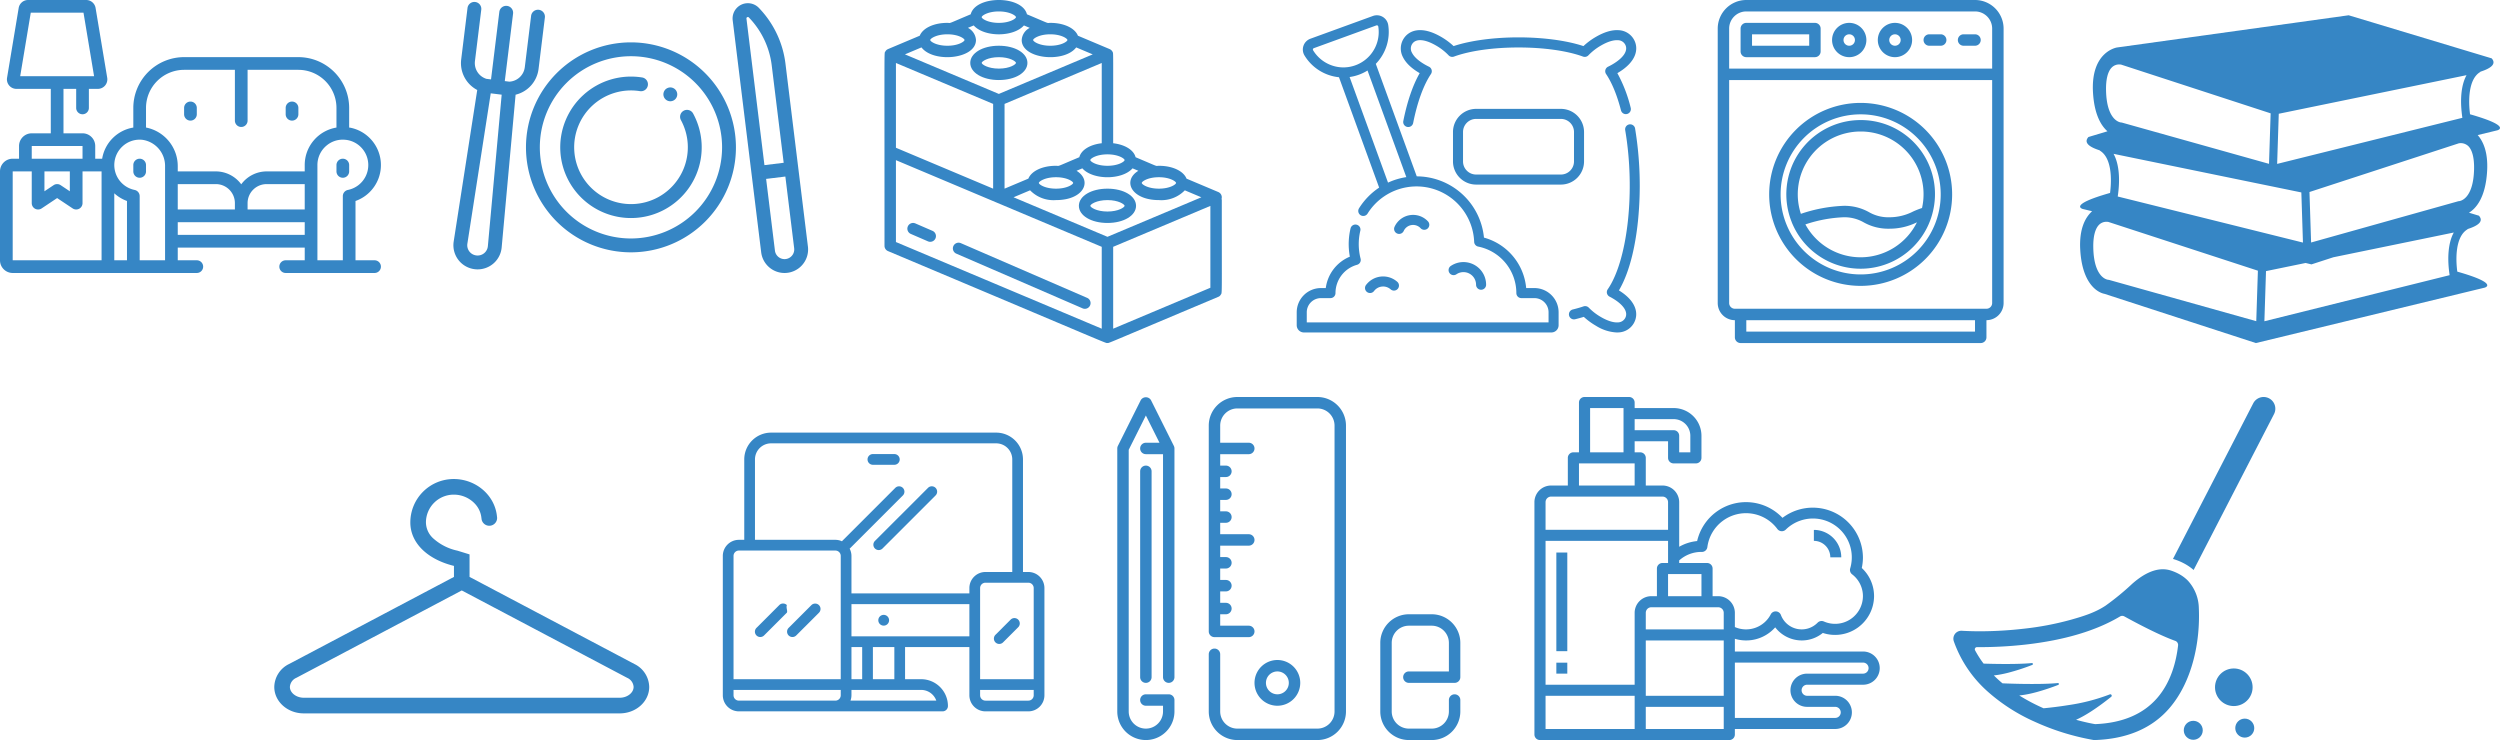 <svg id="svgs" xmlns="http://www.w3.org/2000/svg" width="1049.409" height="310.645" viewBox="0 0 1049.409 310.645">
  <defs>
    <style>
      .cls-1 {
        fill: #3686C5;
      }
    </style>
  </defs>
  <g id="alimento" transform="translate(190.318 0.812)">
    <g id="Grupo_2" data-name="Grupo 2" transform="translate(30.467 16.972)">
      <g id="Grupo_1" data-name="Grupo 1">
        <path id="Caminho_3" data-name="Caminho 3" class="cls-1" d="M148.833,118.741A44.067,44.067,0,1,0,192.9,162.808,44.117,44.117,0,0,0,148.833,118.741Zm0,82.318a38.251,38.251,0,1,1,38.251-38.251A38.294,38.294,0,0,1,148.833,201.059Z" transform="translate(-104.766 -118.741)"/>
      </g>
    </g>
    <g id="Grupo_4" data-name="Grupo 4" transform="translate(44.831 31.336)">
      <g id="Grupo_3" data-name="Grupo 3" transform="translate(0 0)">
        <path id="Caminho_4" data-name="Caminho 4" class="cls-1" d="M209.949,183.624A2.908,2.908,0,0,0,206,182.465c-.047.026-.091.056-.136.083a2.906,2.906,0,0,0-1.023,3.862,23.854,23.854,0,1,1-17.211-12.163,2.9,2.9,0,0,0,3.295-2.26c.011-.052.024-.1.033-.157a2.908,2.908,0,0,0-2.417-3.327,29.691,29.691,0,1,0,21.406,15.121Z" transform="translate(-154.16 -168.136)"/>
      </g>
    </g>
    <g id="Grupo_6" data-name="Grupo 6" transform="translate(88.15 35.888)">
      <g id="Grupo_5" data-name="Grupo 5">
        <path id="Caminho_5" data-name="Caminho 5" class="cls-1" d="M308.085,184.638a2.782,2.782,0,0,0-.442-.361,2.87,2.87,0,0,0-.5-.268,2.938,2.938,0,0,0-.544-.166,2.88,2.88,0,0,0-1.137,0,3,3,0,0,0-.544.166,2.857,2.857,0,0,0-1.306,1.07,2.868,2.868,0,0,0-.268.5,2.806,2.806,0,0,0-.114.339c-.019.068-.038.136-.052.2a2.957,2.957,0,0,0,0,1.137,3,3,0,0,0,.166.544,2.945,2.945,0,0,0,.628.943,3.153,3.153,0,0,0,.445.363,2.949,2.949,0,0,0,.5.268,3,3,0,0,0,.544.166,2.9,2.9,0,0,0,1.681-.166,2.857,2.857,0,0,0,.434-.226c.023-.014.047-.026.069-.041a2.967,2.967,0,0,0,.442-.363,2.786,2.786,0,0,0,.361-.442,2.949,2.949,0,0,0,.268-.5,3.061,3.061,0,0,0,.166-.544,2.894,2.894,0,0,0,.058-.57A2.929,2.929,0,0,0,308.085,184.638Z" transform="translate(-303.121 -183.787)"/>
      </g>
    </g>
    <g id="Grupo_8" data-name="Grupo 8" transform="translate(117.192 0.51)">
      <g id="Grupo_7" data-name="Grupo 7">
        <path id="Caminho_6" data-name="Caminho 6" class="cls-1" d="M434.615,164.311,425.183,87.5a40.766,40.766,0,0,0-10.874-23.074l-.254-.268a6.411,6.411,0,0,0-11.016,5.192l11.956,97.374q.058.469.157.922a9.881,9.881,0,0,0,18.232,2.775q.236-.413.433-.848t.351-.89A9.82,9.82,0,0,0,434.615,164.311Zm-25.8-95.674a.537.537,0,0,1,.337-.611.659.659,0,0,1,.282-.07.545.545,0,0,1,.4.2l.254.268A34.946,34.946,0,0,1,419.411,88.2l5.027,40.94-8.075.991ZM428.591,167a4.067,4.067,0,0,1-7.823-.991l-3.7-30.1,8.075-.991,3.7,30.1A4.047,4.047,0,0,1,428.591,167Z" transform="translate(-402.988 -62.135)"/>
      </g>
    </g>
    <g id="Grupo_10" data-name="Grupo 10" transform="translate(0)">
      <g id="Grupo_9" data-name="Grupo 9">
        <path id="Caminho_7" data-name="Caminho 7" class="cls-1" d="M35.864,63.681a2.907,2.907,0,0,0-3.241,2.532L29.978,87.754A6.926,6.926,0,0,1,23.5,93.848l-1.928-.237,3.478-28.328a2.908,2.908,0,1,0-5.773-.709L15.795,92.9l-1.93-.237a6.926,6.926,0,0,1-4.815-7.482L11.7,63.644a2.908,2.908,0,1,0-5.773-.709L3.278,84.475a12.71,12.71,0,0,0,6.729,12.866L.114,161.01l0,.022a10.125,10.125,0,0,0,8.78,11.528l.053.006a10.323,10.323,0,0,0,1.259.077,10.129,10.129,0,0,0,10.058-9.208l5.848-64.116a12.709,12.709,0,0,0,9.643-10.856L38.4,66.922A2.909,2.909,0,0,0,35.864,63.681ZM14.469,162.907a4.31,4.31,0,0,1-4.814,3.886l-.053-.006a4.309,4.309,0,0,1-3.739-4.9l9.812-63.143,2.295.282h.006l2.293.282Z" transform="translate(0 -60.38)"/>
      </g>
    </g>
  </g>
  <g id="brinquedo" transform="translate(371.26)">
    <g id="_027---Lego" data-name="027---Lego" transform="translate(0 0)">
      <path id="Shape" class="cls-1" d="M16,15.2c0,4.1,5.157,7.2,12,7.2s12-3.1,12-7.2S34.84,8,28,8,16,11.1,16,15.2Zm12-2.4c4.646,0,7.2,1.8,7.2,2.4s-2.553,2.4-7.2,2.4-7.2-1.8-7.2-2.4S23.353,12.8,28,12.8Z" transform="translate(20.018 11.198)"/>
      <path id="Shape-2" data-name="Shape" class="cls-1" d="M35,40.2c0,4.1,5.157,7.2,12,7.2s12-3.1,12-7.2S53.84,33,47,33,35,36.1,35,40.2Zm19.2,0c0,.6-2.553,2.4-7.2,2.4s-7.2-1.8-7.2-2.4,2.553-2.4,7.2-2.4S54.2,39.6,54.2,40.2Z" transform="translate(46.613 46.192)"/>
      <path id="Shape-3" data-name="Shape" class="cls-1" d="M142.6,83.991a2.3,2.3,0,0,0-.1-.5,2.4,2.4,0,0,0-1.365-2.88L127.8,74.994c-1.274-3.175-5.819-5.4-11.605-5.4-1.716,0,.643.8-9.789-3.6-.77-3.016-4.44-5.3-9.409-5.863,0-39.356.094-37.573-.187-38.24a2.5,2.5,0,0,0-1.26-1.269c-.461-.2.014,0-13.345-5.63C80.936,11.826,76.391,9.6,70.6,9.6c-1.716,0,.643.8-9.789-3.6C58.753-1.994,39.264-2.006,37.2,6c-10.41,4.387-8.068,3.6-9.789,3.6-5.786,0-10.319,2.227-11.605,5.392-6.7,2.824-13.678,5.759-13.343,5.63a2.3,2.3,0,0,0-1.171,1.135c-.415.823-.278-4.754-.278,81.433A2.4,2.4,0,0,0,2.481,105.4c96.237,40.52,91.053,38.583,92.121,38.583.811,0-2.208,1.133,46.526-19.385a1.869,1.869,0,0,0,1.034-.912c.6-.9.434,1.982.434-39.7ZM97,103.606l40.8-17.177v34.364L97,137.971Zm26.4-26.815c0,.6-2.553,2.4-7.2,2.4s-7.2-1.8-7.2-2.4,2.553-2.4,7.2-2.4S123.4,76.194,123.4,76.792Zm-7.2,7.2a13.679,13.679,0,0,0,10.876-4.1l6.942,2.925L94.6,99.409l-39.416-16.6,6.942-2.925A13.678,13.678,0,0,0,73,83.991c11.713,0,15.4-8.159,8.62-12.3l2.438-1.027c4.4,4.977,16.683,4.975,21.079,0l2.438,1.027C100.731,75.868,104.626,83.991,116.2,83.991Zm-33.407-18c-10.41,4.387-8.068,3.6-9.789,3.6-5.786,0-10.319,2.227-11.605,5.392l-9.992,4.207V43.613L92.2,26.436V60.13c-4.97.559-8.639,2.846-9.409,5.863ZM73,74.392c4.646,0,7.2,1.8,7.2,2.4s-2.553,2.4-7.2,2.4-7.2-1.8-7.2-2.4S68.359,74.392,73,74.392ZM5.812,26.436l40.8,17.177V79.191L5.812,62.024ZM101.8,67.193c0,.6-2.553,2.4-7.2,2.4s-7.2-1.8-7.2-2.4,2.553-2.4,7.2-2.4S101.8,66.6,101.8,67.193ZM77.8,16.8c0,.6-2.553,2.4-7.2,2.4s-7.2-1.8-7.2-2.4,2.553-2.4,7.2-2.4S77.8,16.2,77.8,16.8Zm-28.8-12c4.646,0,7.2,1.8,7.2,2.4s-2.553,2.4-7.2,2.4-7.2-1.8-7.2-2.4S44.361,4.8,49.007,4.8Zm-10.54,5.875c4.4,4.977,16.683,4.975,21.079,0L61.985,11.7a6.129,6.129,0,0,0-3.379,5.1c0,8.049,17.854,9.729,22.874,3.1l6.94,2.925-39.413,16.6L9.594,22.819l6.94-2.925c5.015,6.626,22.874,4.96,22.874-3.1a6.129,6.129,0,0,0-3.379-5.1ZM27.41,14.4c4.646,0,7.2,1.8,7.2,2.4s-2.553,2.4-7.2,2.4-7.2-1.8-7.2-2.4S22.764,14.4,27.41,14.4ZM5.812,67.231,48.071,85.025,92.2,103.606v34.364L5.812,101.6Z" transform="translate(-0.991 0)"/>
      <path id="Shape-4" data-name="Shape" class="cls-1" d="M69.181,65.551,16.387,42.682a2.4,2.4,0,1,0-1.905,4.4L67.275,69.952a2.4,2.4,0,1,0,1.905-4.4Z" transform="translate(15.792 59.434)"/>
      <path id="Shape-5" data-name="Shape" class="cls-1" d="M15.56,42.319l-7.2-3.12a2.4,2.4,0,0,0-1.92,4.4l7.2,3.12a2.4,2.4,0,1,0,1.92-4.4Z" transform="translate(4.619 54.588)"/>
    </g>
  </g>
  <g id="construcao" transform="translate(544.315 6.409)">
    <path id="Caminho_8" data-name="Caminho 8" class="cls-1" d="M163.26,40.232c-2.89,5.049-5.255,11.949-6.885,20.133a2.11,2.11,0,0,0,4.138.824c1.747-8.774,4.332-15.894,7.476-20.592a2.11,2.11,0,0,0-.837-3.074c-.576-.277-1.15-.58-1.706-.9-3.449-1.987-4.864-3.814-5.443-5a3.524,3.524,0,0,1,0-3.476c1.447-2.51,5.207-2.339,10.06.456a23.373,23.373,0,0,1,5.328,4.139,2.11,2.11,0,0,0,2.265.538c13.921-5.105,40.246-5.105,54.169,0a2.109,2.109,0,0,0,2.265-.538,23.374,23.374,0,0,1,5.328-4.139c3.449-1.986,5.74-2.292,7.052-2.2a3.527,3.527,0,0,1,3.008,1.746c1.446,2.51-.588,5.678-5.44,8.474-.558.322-1.133.626-1.707.9A2.11,2.11,0,0,0,241.5,40.6c2.487,3.716,4.591,8.838,6.252,15.226a2.109,2.109,0,1,0,4.082-1.061,59.474,59.474,0,0,0-5.6-14.532c8.332-4.835,9.036-10.5,6.907-14.189a7.708,7.708,0,0,0-6.366-3.847c-2.765-.192-5.945.733-9.454,2.755A28.528,28.528,0,0,0,232,28.873c-14.729-4.88-39.779-4.88-54.507,0a28.536,28.536,0,0,0-5.32-3.923c-8.409-4.846-13.686-2.614-15.82,1.092a7.709,7.709,0,0,0-.136,7.438c1.21,2.47,3.579,4.741,7.046,6.752Zm0,0" transform="translate(-111.641 -15.934)"/>
    <path id="Caminho_9" data-name="Caminho 9" class="cls-1" d="M433.911,164.511a2.109,2.109,0,1,0-4.158.71c4.313,25.277,1.091,54.616-7.336,66.793a2.11,2.11,0,0,0,.767,3.075c.374.192.738.391,1.084.59,4.853,2.8,6.886,5.964,5.44,8.475A3.527,3.527,0,0,1,426.7,245.9c-1.314.092-3.6-.215-7.052-2.2a23.567,23.567,0,0,1-5.182-3.984,2.111,2.111,0,0,0-2.206-.535c-1.389.476-2.926.917-4.567,1.312a2.109,2.109,0,0,0,.983,4.1c1.3-.312,2.539-.652,3.7-1.015a28.7,28.7,0,0,0,5.161,3.775,17.9,17.9,0,0,0,8.726,2.781c.245,0,.488-.008.727-.025a7.712,7.712,0,0,0,6.368-3.847c2.07-3.591,1.461-9.044-6.239-13.788,5-8.492,7.121-20.482,8.019-29.355a147.806,147.806,0,0,0-1.233-38.606Zm0,0" transform="translate(-291.868 -116.981)"/>
    <path id="Caminho_10" data-name="Caminho 10" class="cls-1" d="M288.247,161.766V149.418a9.726,9.726,0,0,0-9.716-9.715H242.949a9.726,9.726,0,0,0-9.715,9.715v12.349a9.726,9.726,0,0,0,9.715,9.715h35.582a9.726,9.726,0,0,0,9.715-9.715Zm-4.219,0a5.5,5.5,0,0,1-5.5,5.5H242.949a5.5,5.5,0,0,1-5.5-5.5V149.418a5.5,5.5,0,0,1,5.5-5.5h35.582a5.5,5.5,0,0,1,5.5,5.5Zm0,0" transform="translate(-167.638 -100.411)"/>
    <path id="Caminho_11" data-name="Caminho 11" class="cls-1" d="M99.767,114.509H96.319A24.187,24.187,0,0,0,78.6,93.332,28.455,28.455,0,0,0,50.386,67.618L33.195,20.389a19.2,19.2,0,0,0,5.213-16.33A4.827,4.827,0,0,0,31.993.291L5.746,9.845a4.826,4.826,0,0,0-2.492,7.01,19.2,19.2,0,0,0,14.488,9.158L34.6,72.341a28.789,28.789,0,0,0-8.44,8.674,2.109,2.109,0,1,0,3.571,2.247,24.217,24.217,0,0,1,44.756,11.85,2.108,2.108,0,0,0,1.7,1.987,19.94,19.94,0,0,1,16.008,19.52,2.109,2.109,0,0,0,2.109,2.109h5.463a5.953,5.953,0,0,1,5.947,5.946v4.257H4.22v-4.257a5.953,5.953,0,0,1,5.946-5.946h4a2.11,2.11,0,0,0,2.109-2.109,12.339,12.339,0,0,1,9.057-11.875,2.108,2.108,0,0,0,1.484-2.563,24.38,24.38,0,0,1-.748-7.311,23.975,23.975,0,0,1,.638-4.449,2.109,2.109,0,0,0-4.1-.989,28.274,28.274,0,0,0-.75,5.234,28.663,28.663,0,0,0,.452,6.662A16.588,16.588,0,0,0,12.195,114.51H10.167A10.176,10.176,0,0,0,0,124.674v5.435a3.044,3.044,0,0,0,3.041,3.04h103.85a3.044,3.044,0,0,0,3.041-3.04v-5.435a10.177,10.177,0,0,0-10.166-10.166ZM6.874,14.688a.606.606,0,0,1,.314-.879L33.435,4.255a.607.607,0,0,1,.806.471A14.851,14.851,0,0,1,19.295,21.884a14.932,14.932,0,0,1-12.421-7.2ZM22.2,25.924a19.244,19.244,0,0,0,7.524-2.738L46.012,67.938a28.2,28.2,0,0,0-7.682,2.314Zm0,0" transform="translate(-0.001 0.001)"/>
    <path id="Caminho_12" data-name="Caminho 12" class="cls-1" d="M229.951,373.48a5.29,5.29,0,0,1,8.245,4.388,2.109,2.109,0,0,0,4.219,0,9.51,9.51,0,0,0-14.826-7.884,2.109,2.109,0,1,0,2.362,3.5Zm0,0" transform="translate(-162.913 -264.758)"/>
    <path id="Caminho_13" data-name="Caminho 13" class="cls-1" d="M102.4,393.383a2.109,2.109,0,1,0,3.362,2.547,4.763,4.763,0,0,1,6.949-.7,2.109,2.109,0,0,0,2.794-3.16,8.978,8.978,0,0,0-13.1,1.309Zm0,0" transform="translate(-73.293 -280.186)"/>
    <path id="Caminho_14" data-name="Caminho 14" class="cls-1" d="M147.451,305.937a2.111,2.111,0,0,0,1.922-1.237,4.286,4.286,0,0,1,1.007-1.39,4.329,4.329,0,0,1,6.111.251,2.109,2.109,0,0,0,3.1-2.859,8.545,8.545,0,0,0-14.061,2.253,2.11,2.11,0,0,0,1.919,2.982Zm0,0" transform="translate(-104.465 -214.153)"/>
  </g>
  <g id="eletrodomestico" transform="translate(721.037)">
    <path id="Caminho_15" data-name="Caminho 15" class="cls-1" d="M108,0H12A12.014,12.014,0,0,0,0,12V127.2a7.2,7.2,0,0,0,7.2,7.2v7.2A2.4,2.4,0,0,0,9.6,144H110.4a2.4,2.4,0,0,0,2.4-2.4v-7.2a7.2,7.2,0,0,0,7.2-7.2V12A12.015,12.015,0,0,0,108,0ZM12,4.8h96a7.2,7.2,0,0,1,7.2,7.2V28.8H4.8V12A7.2,7.2,0,0,1,12,4.8Zm96,134.4H12v-4.8h96Zm4.8-9.6H7.2a2.4,2.4,0,0,1-2.4-2.4V33.6H115.2v93.6a2.4,2.4,0,0,1-2.4,2.4Zm0,0"/>
    <path id="Caminho_16" data-name="Caminho 16" class="cls-1" d="M36.533,48.532h28.8a2.4,2.4,0,0,0,2.4-2.4v-9.6a2.4,2.4,0,0,0-2.4-2.4h-28.8a2.4,2.4,0,0,0-2.4,2.4v9.6a2.4,2.4,0,0,0,2.4,2.4Zm2.4-9.6h24v4.8h-24Zm0,0" transform="translate(-24.533 -24.533)"/>
    <path id="Caminho_17" data-name="Caminho 17" class="cls-1" d="M177.868,48.532a7.2,7.2,0,1,0-7.2-7.2A7.2,7.2,0,0,0,177.868,48.532Zm0-9.6a2.4,2.4,0,1,1-2.4,2.4A2.4,2.4,0,0,1,177.868,38.933Zm0,0" transform="translate(-122.668 -24.533)"/>
    <path id="Caminho_18" data-name="Caminho 18" class="cls-1" d="M246.133,48.532a7.2,7.2,0,1,0-7.2-7.2A7.2,7.2,0,0,0,246.133,48.532Zm0-9.6a2.4,2.4,0,1,1-2.4,2.4A2.4,2.4,0,0,1,246.133,38.933Zm0,0" transform="translate(-171.734 -24.533)"/>
    <path id="Caminho_19" data-name="Caminho 19" class="cls-1" d="M309.6,56h4.8a2.4,2.4,0,0,0,0-4.8h-4.8a2.4,2.4,0,1,0,0,4.8Zm0,0" transform="translate(-220.8 -36.8)"/>
    <path id="Caminho_20" data-name="Caminho 20" class="cls-1" d="M360.8,56h4.8a2.4,2.4,0,1,0,0-4.8h-4.8a2.4,2.4,0,1,0,0,4.8Zm0,0" transform="translate(-257.6 -36.8)"/>
    <path id="Caminho_21" data-name="Caminho 21" class="cls-1" d="M115.2,153.6A38.4,38.4,0,1,0,153.6,192,38.4,38.4,0,0,0,115.2,153.6Zm0,72A33.6,33.6,0,1,1,148.8,192,33.6,33.6,0,0,1,115.2,225.6Zm0,0" transform="translate(-55.201 -110.402)"/>
    <path id="Caminho_22" data-name="Caminho 22" class="cls-1" d="M133.6,179.2a31.168,31.168,0,0,0-28.854,43.03c.014.048,0,.1.019.146s.065.093.089.149a31.176,31.176,0,0,0,58.85-4.056.924.924,0,0,0,.031-.121A31.08,31.08,0,0,0,133.6,179.2Zm0,4.8a26.338,26.338,0,0,1,25.759,32.112,37.047,37.047,0,0,0-3.679,1.44A21.777,21.777,0,0,1,145.6,220a16.21,16.21,0,0,1-8.527-2.16A20.966,20.966,0,0,0,126.4,215.2a63.046,63.046,0,0,0-17.894,3.36A26.37,26.37,0,0,1,133.6,184Zm0,52.8A26.42,26.42,0,0,1,110.4,223a57.183,57.183,0,0,1,15.994-3,16.214,16.214,0,0,1,8.526,2.16A20.962,20.962,0,0,0,145.6,224.8a25.891,25.891,0,0,0,11.623-2.685A26.4,26.4,0,0,1,133.6,236.8Zm0,0" transform="translate(-73.599 -128.799)"/>
  </g>
  <g id="eletronico" transform="translate(303.412 181.601)">
    <g id="Grupo_12" data-name="Grupo 12" transform="translate(0 0)">
      <g id="Grupo_11" data-name="Grupo 11">
        <path id="Caminho_23" data-name="Caminho 23" class="cls-1" d="M128.249,90.5H126V43.25A11.263,11.263,0,0,0,114.749,32H20.25A11.263,11.263,0,0,0,9,43.25V77H6.75A6.75,6.75,0,0,0,0,83.75v58.5A6.75,6.75,0,0,0,6.75,149h85.5a2.25,2.25,0,0,0,2.25-2.25,11.263,11.263,0,0,0-11.25-11.25H76.5V122h27v20.25a6.75,6.75,0,0,0,6.75,6.75h18a6.75,6.75,0,0,0,6.75-6.75v-45A6.75,6.75,0,0,0,128.249,90.5ZM49.5,142.249a2.25,2.25,0,0,1-2.25,2.25H6.75a2.25,2.25,0,0,1-2.25-2.25V140h45Zm0-6.75H4.5V83.75A2.25,2.25,0,0,1,6.75,81.5h40.5a2.25,2.25,0,0,1,2.25,2.25Zm33.75,4.5a6.763,6.763,0,0,1,6.365,4.5H53.586a6.673,6.673,0,0,0,.414-2.25V140ZM54,135.5V122h4.5v13.5Zm9,0V122h9v13.5Zm40.5-18H54V104h49.5Zm0-20.25V99.5H54V83.75a6.669,6.669,0,0,0-.769-3.062c.034-.031.079-.04.11-.074L75.615,58.338a2.25,2.25,0,0,0-3.181-3.181L50.159,77.432c-.054.056-.076.128-.124.187A6.665,6.665,0,0,0,47.25,77H13.5V43.25a6.75,6.75,0,0,1,6.75-6.75h94.5a6.75,6.75,0,0,1,6.75,6.75V90.5h-11.25A6.75,6.75,0,0,0,103.5,97.25Zm27,45a2.25,2.25,0,0,1-2.25,2.25h-18a2.25,2.25,0,0,1-2.25-2.25V140h22.5Zm0-6.75H108V97.25a2.25,2.25,0,0,1,2.25-2.25h18a2.25,2.25,0,0,1,2.25,2.25Z" transform="translate(0 -32)"/>
      </g>
    </g>
    <g id="Grupo_14" data-name="Grupo 14" transform="translate(13.472 71.728)">
      <g id="Grupo_13" data-name="Grupo 13">
        <path id="Caminho_24" data-name="Caminho 24" class="cls-1" d="M61.315,287.693a2.25,2.25,0,0,0-3.181,0l-9.544,9.544a2.25,2.25,0,1,0,3.126,3.237l.055-.055,9.544-9.544C61.716,290.178,60.909,288.855,61.315,287.693Z" transform="translate(-47.902 -287.034)"/>
      </g>
    </g>
    <g id="Grupo_16" data-name="Grupo 16" transform="translate(26.972 71.755)">
      <g id="Grupo_15" data-name="Grupo 15">
        <path id="Caminho_25" data-name="Caminho 25" class="cls-1" d="M109.259,287.762a2.25,2.25,0,0,0-3.126,0l-9.544,9.544a2.25,2.25,0,0,0,3.126,3.237l.055-.055,9.544-9.544A2.25,2.25,0,0,0,109.259,287.762Z" transform="translate(-95.902 -287.13)"/>
      </g>
    </g>
    <g id="Grupo_18" data-name="Grupo 18" transform="translate(63.197 22.528)">
      <g id="Grupo_17" data-name="Grupo 17">
        <path id="Caminho_26" data-name="Caminho 26" class="cls-1" d="M250.79,112.73a2.25,2.25,0,0,0-3.126,0L225.389,135a2.25,2.25,0,0,0,3.126,3.237l.055-.055,22.275-22.275A2.25,2.25,0,0,0,250.79,112.73Z" transform="translate(-224.702 -112.098)"/>
      </g>
    </g>
    <g id="Grupo_20" data-name="Grupo 20" transform="translate(113.79 77.845)">
      <g id="Grupo_19" data-name="Grupo 19">
        <path id="Caminho_27" data-name="Caminho 27" class="cls-1" d="M414.766,309.418a2.25,2.25,0,0,0-3.126,0l-6.363,6.363a2.25,2.25,0,0,0,3.126,3.237l.055-.055,6.363-6.363A2.25,2.25,0,0,0,414.766,309.418Z" transform="translate(-404.59 -308.786)"/>
      </g>
    </g>
    <g id="Grupo_22" data-name="Grupo 22" transform="translate(65.283 76.499)">
      <g id="Grupo_21" data-name="Grupo 21">
        <path id="Caminho_28" data-name="Caminho 28" class="cls-1" d="M234.381,304h-.022a2.261,2.261,0,1,0,.022,0Z" transform="translate(-232.12 -304)"/>
      </g>
    </g>
    <g id="Grupo_24" data-name="Grupo 24" transform="translate(60.75 9)">
      <g id="Grupo_23" data-name="Grupo 23">
        <path id="Caminho_29" data-name="Caminho 29" class="cls-1" d="M227.25,64h-9a2.25,2.25,0,0,0,0,4.5h9a2.25,2.25,0,1,0,0-4.5Z" transform="translate(-216 -64)"/>
      </g>
    </g>
  </g>
  <g id="escolar" transform="translate(468.997 166.646)">
    <g id="Grupo_27" data-name="Grupo 27" transform="translate(0)">
      <g id="Grupo_26" data-name="Grupo 26">
        <g id="Grupo_25" data-name="Grupo 25">
          <path id="Caminho_30" data-name="Caminho 30" class="cls-1" d="M182.128,0h-33.6a12.014,12.014,0,0,0-12,12V98.4a2.4,2.4,0,0,0,2.4,2.4h14.4a2.4,2.4,0,1,0,0-4.8h-12V91.2h2.4a2.4,2.4,0,0,0,0-4.8h-2.4V81.6h2.4a2.4,2.4,0,0,0,0-4.8h-2.4V72h2.4a2.4,2.4,0,0,0,0-4.8h-2.4V62.4h12a2.4,2.4,0,1,0,0-4.8h-12V52.8h2.4a2.4,2.4,0,0,0,0-4.8h-2.4V43.2h2.4a2.4,2.4,0,0,0,0-4.8h-2.4V33.6h2.4a2.4,2.4,0,0,0,0-4.8h-2.4V24h12a2.4,2.4,0,1,0,0-4.8h-12V12a7.209,7.209,0,0,1,7.2-7.2h33.6a7.209,7.209,0,0,1,7.2,7.2V132a7.209,7.209,0,0,1-7.2,7.2h-33.6a7.209,7.209,0,0,1-7.2-7.2V108a2.4,2.4,0,1,0-4.8,0v24a12.014,12.014,0,0,0,12,12h33.6a12.014,12.014,0,0,0,12-12V12A12.014,12.014,0,0,0,182.128,0Z" transform="translate(-98.132)"/>
          <path id="Caminho_31" data-name="Caminho 31" class="cls-1" d="M34.138,104.792v86.4a2.4,2.4,0,0,0,4.8,0v-86.4a2.4,2.4,0,0,0-4.8,0Z" transform="translate(-24.538 -73.594)"/>
          <path id="Caminho_32" data-name="Caminho 32" class="cls-1" d="M14.15,1.591a2.5,2.5,0,0,0-4.294,0l-9.6,19.2A2.4,2.4,0,0,0,0,21.864v110.4a12,12,0,1,0,24,0v-4.8a2.4,2.4,0,0,0-2.4-2.4H12a2.4,2.4,0,1,0,0,4.8h7.2v2.4a7.2,7.2,0,1,1-14.4,0V22.43L12,8.03l5.717,11.434H12a2.4,2.4,0,1,0,0,4.8h7.2v93.6a2.4,2.4,0,0,0,4.8,0V21.825a2.42,2.42,0,0,0-.274-1.077Z" transform="translate(-0.004 -0.266)"/>
          <path id="Caminho_33" data-name="Caminho 33" class="cls-1" d="M224,402.134a9.6,9.6,0,1,0-9.6,9.6A9.61,9.61,0,0,0,224,402.134Zm-14.4,0a4.8,4.8,0,1,1,4.8,4.8A4.8,4.8,0,0,1,209.6,402.134Z" transform="translate(-147.199 -282.135)"/>
          <path id="Caminho_34" data-name="Caminho 34" class="cls-1" d="M404.529,348.266a2.4,2.4,0,0,0,0,4.8h19.2a2.4,2.4,0,0,0,2.4-2.4v-14.4a12.014,12.014,0,0,0-12-12h-9.6a12.014,12.014,0,0,0-12,12v28.8a12.014,12.014,0,0,0,12,12h9.6a12.014,12.014,0,0,0,12-12v-4.8a2.4,2.4,0,1,0-4.8,0v4.8a7.209,7.209,0,0,1-7.2,7.2h-9.6a7.209,7.209,0,0,1-7.2-7.2v-28.8a7.209,7.209,0,0,1,7.2-7.2h9.6a7.209,7.209,0,0,1,7.2,7.2v12Z" transform="translate(-282.132 -233.067)"/>
        </g>
      </g>
    </g>
  </g>
  <g id="higienepessoal" transform="translate(644.096 166.646)">
    <path id="Caminho_35" data-name="Caminho 35" class="cls-1" d="M5,29H9.6V70.407H5Z" transform="translate(4.202 36.286)"/>
    <path id="Caminho_36" data-name="Caminho 36" class="cls-1" d="M5,49H9.6v4.6H5Z" transform="translate(4.202 62.519)"/>
    <path id="Caminho_37" data-name="Caminho 37" class="cls-1" d="M138.894,107.838H85.139v-5.347a16.293,16.293,0,0,0,16.933-4.8,14.073,14.073,0,0,0,11.113,5.5,13.923,13.923,0,0,0,8.867-3.154,16.366,16.366,0,0,0,21.516-15.426,16.085,16.085,0,0,0-5.158-11.833,20.542,20.542,0,0,0,.484-4.424,21.05,21.05,0,0,0-33.77-16.625A21.052,21.052,0,0,0,69.3,61.473a18.649,18.649,0,0,0-7.53,2.4V45.129a7,7,0,0,0-7.012-6.968H47.744V26.548a2.329,2.329,0,0,0-2.337-2.323H43.07V19.581H57.093v6.968a2.329,2.329,0,0,0,2.337,2.323h9.349a2.329,2.329,0,0,0,2.337-2.323v-9.29A11.663,11.663,0,0,0,59.43,5.645H43.07V3.323A2.329,2.329,0,0,0,40.732,1h-18.7A2.329,2.329,0,0,0,19.7,3.323v20.9H17.36a2.329,2.329,0,0,0-2.337,2.323V38.161H8.012A7,7,0,0,0,1,45.129v97.548A2.329,2.329,0,0,0,3.337,145H82.8a2.329,2.329,0,0,0,2.337-2.323v-2.323h42.069a6.968,6.968,0,1,0,0-13.935H115.523a2.323,2.323,0,1,1,0-4.645h23.372a6.968,6.968,0,1,0,0-13.935Zm-58.43-9.29H47.744V91.58a2.332,2.332,0,0,1,2.337-2.323H78.127a2.332,2.332,0,0,1,2.337,2.323ZM71.116,84.612H57.093v-9.29H71.116ZM54.755,70.677A2.329,2.329,0,0,0,52.418,73V84.612H50.081A7,7,0,0,0,43.07,91.58v30.193H5.674V61.387H57.093v9.29Zm-7.012,32.516H80.465v23.226H47.744ZM71.022,66.03c.056,0,.194.009.252.009A2.328,2.328,0,0,0,73.593,64a16.365,16.365,0,0,1,29.379-7.6,2.346,2.346,0,0,0,3.508.288,16.305,16.305,0,0,1,27.067,16.26,2.312,2.312,0,0,0,.809,2.49,11.516,11.516,0,0,1,4.539,9.172,11.684,11.684,0,0,1-16.4,10.616,2.355,2.355,0,0,0-2.62.5A9.323,9.323,0,0,1,104.463,92.5a2.33,2.33,0,0,0-2.05-1.5,2.288,2.288,0,0,0-2.216,1.252,11.684,11.684,0,0,1-15.059,5.316V91.58a7,7,0,0,0-7.012-6.968H75.79V73a2.329,2.329,0,0,0-2.337-2.323H61.767V69.6A13.918,13.918,0,0,1,71.022,66.03ZM59.43,10.29a7,7,0,0,1,7.012,6.968v6.968H61.767V17.258a2.329,2.329,0,0,0-2.337-2.323H43.07V10.29ZM24.372,5.645H38.4V24.226H24.372ZM19.7,28.871H43.07v9.29H19.7ZM8.012,42.806H54.755a2.332,2.332,0,0,1,2.337,2.323V56.742H5.674V45.129A2.332,2.332,0,0,1,8.012,42.806ZM5.674,126.419h37.4v13.935H5.674Zm42.07,13.935v-9.29H80.465v9.29Zm91.151-23.226H115.523a6.968,6.968,0,1,0,0,13.935h11.686a2.323,2.323,0,1,1,0,4.645H85.139V112.483h53.755a2.323,2.323,0,1,1,0,4.645Z" transform="translate(-1 -1)"/>
    <path id="Caminho_38" data-name="Caminho 38" class="cls-1" d="M57.9,36.5h4.6A11.515,11.515,0,0,0,51,25v4.6A6.91,6.91,0,0,1,57.9,36.5Z" transform="translate(66.301 30.788)"/>
  </g>
  <g id="limpeza" transform="translate(819.961 166.646)">
    <g id="Grupo_29" data-name="Grupo 29" transform="translate(0 0)">
      <g id="Grupo_28" data-name="Grupo 28">
        <path id="Caminho_39" data-name="Caminho 39" class="cls-1" d="M525.033,2.663,491.347,67.976q.29.081.578.174a25.1,25.1,0,0,1,4,1.671,21.2,21.2,0,0,1,4.091,2.791L533.77,7.169a4.915,4.915,0,1,0-8.737-4.506Z" transform="translate(-399.175 0)"/>
        <path id="Caminho_40" data-name="Caminho 40" class="cls-1" d="M37.088,419.278a76.3,76.3,0,0,0,19.545,12.508,101.769,101.769,0,0,0,24.647,7.662l.04.005a3.344,3.344,0,0,0,.452.031l.11,0c13.526-.442,24.068-4.946,31.332-13.389,9.555-11.1,13.008-27.8,12.336-42.152a17.55,17.55,0,0,0-4.529-11.3c-.214-.223-.434-.441-.664-.65a16.215,16.215,0,0,0-3.335-2.32,20.148,20.148,0,0,0-3.254-1.363,10.686,10.686,0,0,0-1.4-.346,10.9,10.9,0,0,0-1.929-.172c-4.742,0-9.289,2.981-12.762,6.025A109.109,109.109,0,0,1,86.4,383.074c-4.44,2.942-9.315,4.423-14.392,5.869a123.555,123.555,0,0,1-20.069,3.82,163.629,163.629,0,0,1-18.2,1.068q-3.621,0-7.228-.192c-.139-.008-.279-.014-.418-.024-.077-.005-.155-.008-.232-.008a3.339,3.339,0,0,0-3.156,4.425A50.793,50.793,0,0,0,37.088,419.278Zm-4.679-18.793h.006c.338,0,.687,0,1.046,0A174.287,174.287,0,0,0,52.916,399.4c16.263-1.851,29.521-5.809,39.557-11.791a1.807,1.807,0,0,1,.926-.255,1.828,1.828,0,0,1,.881.226c5.834,3.206,14.9,7.957,21.363,10.264a1.828,1.828,0,0,1,1.2,1.931c-.772,6.746-2.962,15.33-8.715,22-5.893,6.829-14.6,10.534-25.873,11.018l-.106,0a2.525,2.525,0,0,1-.436-.038c-1.137-.2-3.94-.741-7.7-1.777,1.072-.474,2.182-1.041,3.3-1.675,1-.567,2.016-1.185,3.019-1.832,3.1-2,6.1-4.271,8.439-6.139a.593.593,0,0,0-.6-1.009A80.889,80.889,0,0,1,70.7,424.836c-1.835.3-3.6.543-5.235.749-1.911.241-3.639.425-5.08.562q-.564-.248-1.13-.507a79.128,79.128,0,0,1-9.083-4.875,35.887,35.887,0,0,0,3.812-.581c1.184-.241,2.382-.533,3.561-.853a93.3,93.3,0,0,0,9.031-3.01.4.4,0,0,0-.182-.764c-4.11.4-9.812.432-14.68.36-1.595-.023-3.1-.058-4.431-.1-1.75-.05-3.2-.1-4.15-.143-.559-.467-1.106-.94-1.637-1.421q-1.031-.933-1.989-1.9c.988-.1,2.014-.258,3.056-.457.974-.187,1.961-.41,2.943-.657a90.224,90.224,0,0,0,10.162-3.306.4.4,0,0,0-.182-.764c-3.859.372-9.12.426-13.778.372-1.149-.013-2.261-.033-3.306-.056-1.163-.026-2.244-.056-3.2-.087a43.072,43.072,0,0,1-3.582-5.6A.9.9,0,0,1,32.409,400.484Z" transform="translate(-22.526 -295.485)"/>
        <circle id="Elipse_1" data-name="Elipse 1" class="cls-1" cx="7.89" cy="7.89" r="7.89" transform="translate(109.82 113.95)"/>
        <circle id="Elipse_2" data-name="Elipse 2" class="cls-1" cx="3.986" cy="3.986" r="3.986" transform="translate(96.707 135.923)"/>
        <circle id="Elipse_3" data-name="Elipse 3" class="cls-1" cx="3.986" cy="3.986" r="3.986" transform="translate(118.323 135.003)"/>
      </g>
    </g>
  </g>
  <g id="livros" transform="translate(873.147 6.409)">
    <g id="Grupo_31" data-name="Grupo 31" transform="translate(0 0)">
      <g id="Grupo_30" data-name="Grupo 30">
        <path id="Caminho_41" data-name="Caminho 41" class="cls-1" d="M163.687,78.323c-.713-5.358-.813-14.587,4.164-17.686a1.868,1.868,0,0,0,.233-.209c4.069-1.3,6.885-3.128,4.674-5.585L112.737,36.758,15.549,50.27S4.42,51.861,5.414,69.151c.54,9.411,3.491,14.032,6.072,16.307l-7.975,2.4c-2.214,2.458.6,4.285,4.671,5.584a1.61,1.61,0,0,0,.233.211c4.974,3.1,4.878,12.329,4.162,17.688-17.868,5.074-11.454,6.727-11.454,6.727l3.919.948C2.287,121.511-.451,126.235.062,135.2c.995,17.287,10.136,18.48,10.136,18.48l63.6,20.672L169.792,151.1s6.416-1.656-11.456-6.73c-.719-5.351-.818-14.577,4.167-17.687a1.468,1.468,0,0,0,.233-.208c4.069-1.3,6.883-3.126,4.672-5.584l-4.172-1.26c2.783-1.678,6.963-6.064,7.617-17.455.452-7.836-1.592-12.425-3.958-15.126l8.247-2S181.556,83.4,163.687,78.323ZM83.393,78.1l16.143-3.318,54.553-11.211,8.128-1.672c-2.6,4.753-2.488,11.258-2.058,15.439.094.946.2,1.81.308,2.466l-8.9,2.212L82.714,99.148ZM14.05,94.926,22.177,96.6l52.391,10.77,4.577.937h0l13.726,2.821.677,21.046L22.778,114.566,15.8,112.832c.1-.658.211-1.52.309-2.469C16.538,106.185,16.649,99.679,14.05,94.926ZM10.893,68.319c-.1-4.6.721-7.925,2.378-9.616a4.317,4.317,0,0,1,3.151-1.3,5.344,5.344,0,0,1,.8.063L59.095,71.114l20.892,6.812L79.3,99.119,20.691,82.687,17.6,81.82a1.872,1.872,0,0,0-.387-.059C16.969,81.743,11.175,81.21,10.893,68.319Zm63.056,96.847-61.7-17.3a1.833,1.833,0,0,0-.386-.061c-.246-.016-6.043-.549-6.323-13.437-.1-4.6.724-7.928,2.377-9.62a4.327,4.327,0,0,1,3.153-1.3,5.572,5.572,0,0,1,.8.061h0l62.764,20.467ZM154.8,143.385c.1.949.206,1.811.311,2.469L77.359,165.2l.68-21.046,16.623-3.418,2.455.594,9.2-2.99,42.414-8.716,8.131-1.673C154.263,132.7,154.371,139.207,154.8,143.385Zm4.283-28.6a1.492,1.492,0,0,0-.416.064l-5.864,1.642L96.967,132.144l-.683-21.193,18.319-5.975L158.962,90.51A4.62,4.62,0,0,1,163,91.727c1.654,1.691,2.474,5.017,2.378,9.616C165.093,114.23,159.3,114.765,159.084,114.782Z" transform="translate(0.001 -36.758)"/>
      </g>
    </g>
  </g>
  <g id="roupas" transform="translate(115.133 201.075)">
    <g id="Grupo_33" data-name="Grupo 33" transform="translate(0 0)">
      <g id="Grupo_32" data-name="Grupo 32" transform="translate(0 0)">
        <path id="Caminho_42" data-name="Caminho 42" class="cls-1" d="M6.211,173.649l69.21-36.562v-4.616c-.029-.007-.058-.017-.091-.024-10.9-2.7-18.223-9.491-18.223-18.223A18.224,18.224,0,0,1,75.329,96c9.294,0,17.373,6.8,18.17,15.915a2.531,2.531,0,0,1,.038.428c0,.017,0,.033,0,.053a3.281,3.281,0,0,1-6.561,0h-.019a10.218,10.218,0,0,0-2.853-6.139,12.151,12.151,0,0,0-8.78-3.7,11.676,11.676,0,0,0-11.662,11.665,9.2,9.2,0,0,0,3.05,6.689A22.09,22.09,0,0,0,76.9,126.08s4.981,1.537,5.067,1.568v1.141h0v8.3l69.2,36.562a10.944,10.944,0,0,1,6.215,9.626c0,6.129-5.538,11.1-12.368,11.1H12.364C5.533,194.37,0,189.4,0,183.275A10.939,10.939,0,0,1,6.211,173.649Zm6.153,14.16h132.66c3.146,0,5.807-2.075,5.807-4.534a4.438,4.438,0,0,0-2.661-3.8l-.029-.01-.029-.019L78.7,142.772,9.275,179.442l-.029.019-.029.01a4.438,4.438,0,0,0-2.661,3.8C6.556,185.734,9.217,187.809,12.364,187.809Z" transform="translate(0 -96)"/>
      </g>
    </g>
  </g>
  <g id="sofa">
    <g id="Page-1">
      <g id="_023---Packing-Furniture" data-name="023---Packing-Furniture">
        <path id="Shape-6" data-name="Shape" class="cls-1" d="M23.665,25A2.665,2.665,0,0,0,21,27.665V30.33a2.665,2.665,0,0,0,5.33,0V27.665A2.665,2.665,0,0,0,23.665,25Z" transform="translate(34.961 41.621)"/>
        <path id="Shape-7" data-name="Shape" class="cls-1" d="M58.33,30.33V27.665a2.665,2.665,0,0,0-5.33,0V30.33a2.665,2.665,0,0,0,5.33,0Z" transform="translate(88.236 41.621)"/>
        <path id="Shape-8" data-name="Shape" class="cls-1" d="M31.665,23.994A2.665,2.665,0,0,0,34.33,21.33V18.665a2.665,2.665,0,1,0-5.33,0V21.33A2.665,2.665,0,0,0,31.665,23.994Z" transform="translate(48.28 26.637)"/>
        <path id="Shape-9" data-name="Shape" class="cls-1" d="M47.665,23.994A2.665,2.665,0,0,0,50.33,21.33V18.665a2.665,2.665,0,1,0-5.33,0V21.33A2.665,2.665,0,0,0,47.665,23.994Z" transform="translate(74.917 26.637)"/>
        <path id="Shape-10" data-name="Shape" class="cls-1" d="M157.225,109.258H149.23V84.371a16,16,0,0,0-1.908-30.715c-.251-.053-.5-.075-.757-.117V45.3a21.343,21.343,0,0,0-21.319-21.319H77.28A21.343,21.343,0,0,0,55.961,45.3v8.242a15.867,15.867,0,0,0-13.082,13.1c-.083,0-.16-.024-.242-.024H39.972v-5.33a5.33,5.33,0,0,0-5.33-5.33H26.648V37.308h5.33V45.3a2.665,2.665,0,0,0,5.33,0V37.308h3.757a4,4,0,0,0,3.941-4.655L40.122,3.339A4,4,0,0,0,36.18,0H11.787A4,4,0,0,0,7.845,3.339L2.961,32.652A4,4,0,0,0,6.9,37.308H21.319V55.961H13.324a5.33,5.33,0,0,0-5.33,5.33v5.33H5.33A5.33,5.33,0,0,0,0,71.95v37.308a5.33,5.33,0,0,0,5.33,5.33H82.61a2.665,2.665,0,0,0,0-5.33H74.615v-5.33h53.3v5.33h-7.994a2.665,2.665,0,0,0,0,5.33h37.308a2.665,2.665,0,1,0,0-5.33ZM12.916,5.33H35.05l4.44,26.648H8.477ZM77.28,29.313H98.6V50.632a2.665,2.665,0,1,0,5.33,0V29.313h21.319A16.005,16.005,0,0,1,141.236,45.3v8.245a15.92,15.92,0,0,0-13.324,15.738V71.95H111.923a13.276,13.276,0,0,0-10.659,5.412A13.276,13.276,0,0,0,90.6,71.95H74.615V69.864a16.5,16.5,0,0,0-13.324-16.33V45.3A16.005,16.005,0,0,1,77.28,29.313ZM74.615,87.939V77.28H90.6A7.994,7.994,0,0,1,98.6,85.274v2.665Zm29.313-2.665a7.994,7.994,0,0,1,7.994-7.994h15.989V87.939H103.928Zm-90.6-23.983H34.643v5.33H13.324Zm5.33,10.659H29.313v8.344l-3.851-2.566a2.665,2.665,0,0,0-2.958,0l-3.851,2.566Zm21.319,37.308H5.33V71.95h7.994V85.274a2.665,2.665,0,0,0,4.144,2.217l6.515-4.349L30.5,87.486a2.665,2.665,0,0,0,4.144-2.212V71.95h7.994v37.308Zm7.994,0V81.136a15.832,15.832,0,0,0,5.33,3.23v24.892Zm10.659,0V82.343a2.665,2.665,0,0,0-2.132-2.614,10.659,10.659,0,0,1-5.026-18.334,10.543,10.543,0,0,1,7.158-2.769,10.321,10.321,0,0,1,1.066.053,11.059,11.059,0,0,1,9.593,11.192v39.386ZM74.615,98.6v-5.33h53.3V98.6Zm58.626,10.659V69.285a10.625,10.625,0,0,1,3.947-8.277,10.5,10.5,0,0,1,6.689-2.382h.024a11.459,11.459,0,0,1,2.329.245,10.659,10.659,0,0,1-.192,20.858,2.665,2.665,0,0,0-2.132,2.614v26.915Z"/>
      </g>
    </g>
  </g>
</svg>
